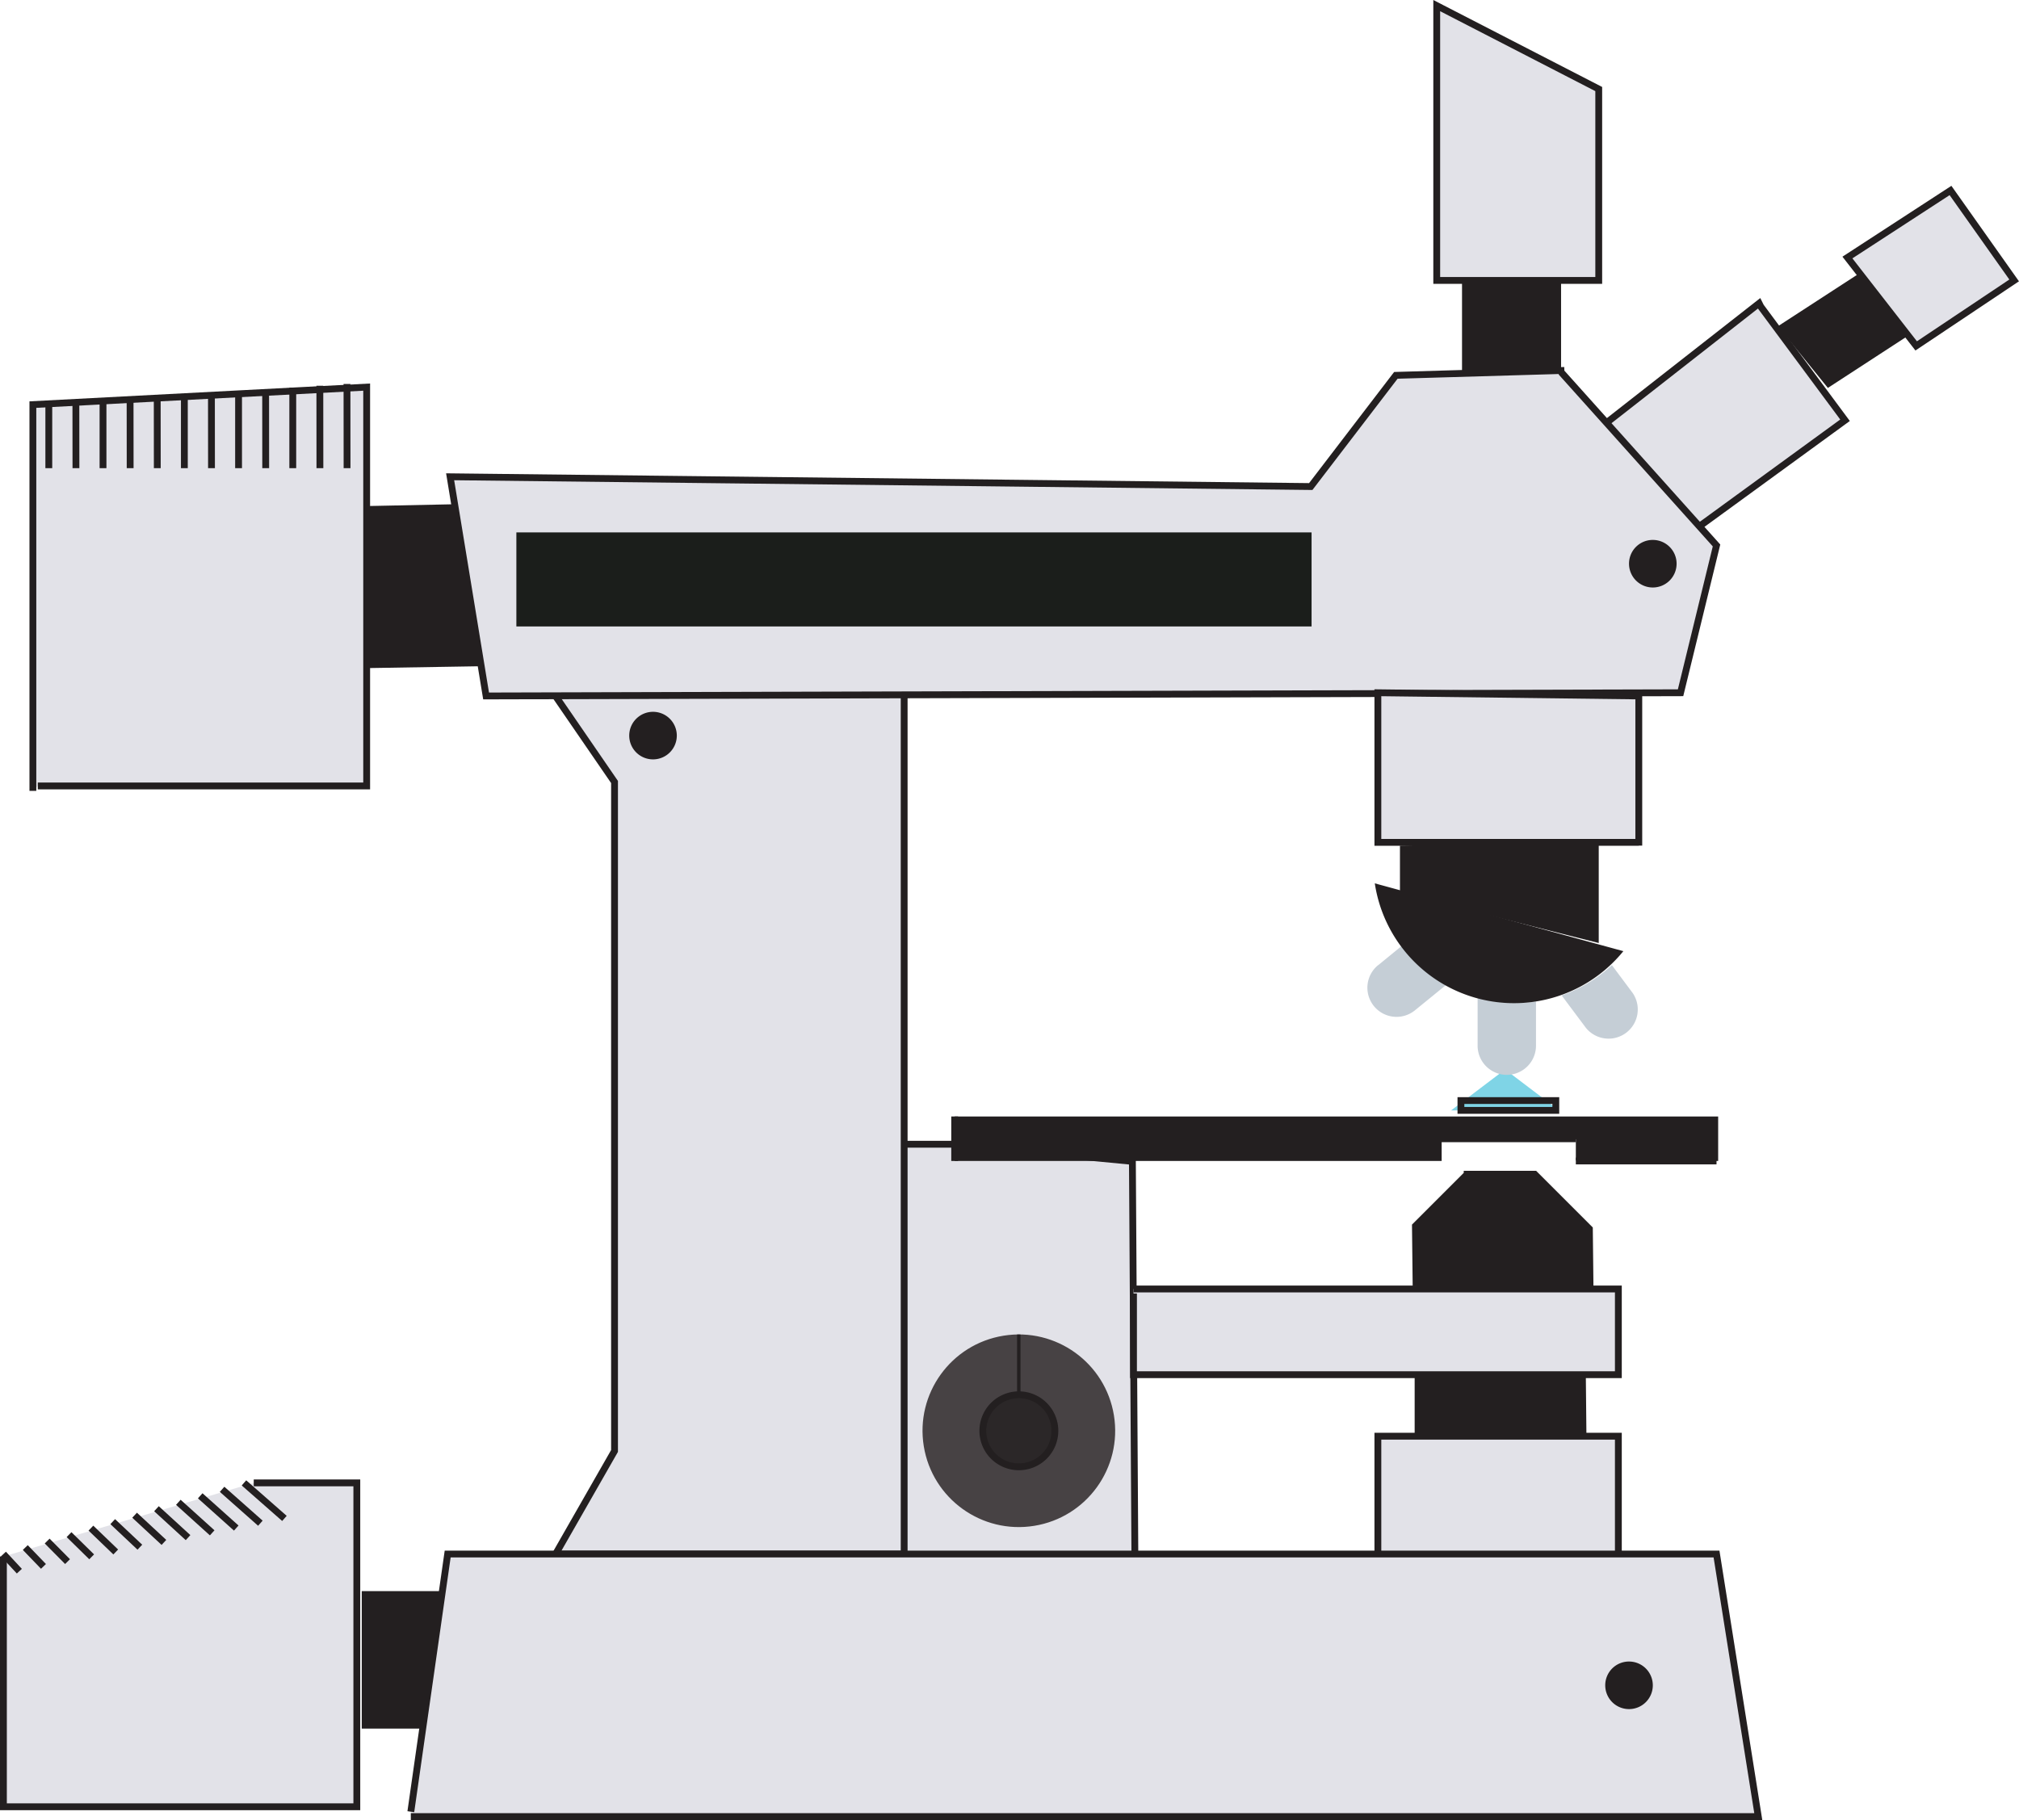 <svg xmlns="http://www.w3.org/2000/svg" viewBox="0 0 295.36 266.3"><defs><style>.a{fill:#e2e2e8;}.a,.d,.g,.i{stroke:#231f20;stroke-miterlimit:10;}.b{fill:#5fc9e0;opacity:0.8;}.c{fill:#231f20;}.d,.i{fill:none;}.e{fill:#c5ced6;}.f{fill:#474244;}.g{fill:#2b2728;}.h{fill:#1b1e1b;}.i{stroke-width:0.5px;}</style></defs><title>Asset 3</title><polyline class="a" points="95.53 227.38 132.27 167.42 139.66 167.42 165.66 169.93 166.02 227.38"/><polygon class="b" points="220.18 156.48 228.08 162.47 212.28 162.47 220.18 156.48"/><polyline class="a" points="236.75 227.38 236.75 210.14 201.57 210.14 201.57 227.38"/><polyline class="a" points="132.27 101.36 132.27 227.38 81.28 227.38 89.9 212.3 89.9 114.42 80.93 101.36"/><polygon class="a" points="233.88 41.03 210.18 41.03 210.18 0.82 233.88 13.03 233.88 41.03"/><polyline class="a" points="248.48 77.1 269.91 61.49 257.58 44.86 257.34 44.38 235.32 61.62"/><polygon class="a" points="294.65 41.03 285.34 27.87 270.26 37.68 280.32 50.61 294.65 41.03"/><polyline class="c" points="228.37 54.44 228.37 41.03 213.88 41.03 213.88 54.44"/><polyline class="a" points="228.85 54.2 204.2 54.92 191.75 71.19 65.85 69.76 71.11 101.83 245.85 101.36 251.11 79.81 228.37 54.44"/><polyline class="c" points="267.4 56.76 279.15 49.11 272.06 39.96 260.1 47.73"/><polyline class="c" points="70.4 97.48 53.28 97.76 52.92 74.06 66.51 73.78"/><polyline class="a" points="60.1 265.08 65.49 227.38 251.11 227.38 257.22 265.8 60.1 265.8"/><polyline class="a" points="239.74 123.73 239.74 101.83 201.57 101.36 201.57 123.25 239.74 123.25"/><polyline class="a" points="165.82 189.26 165.82 201.47 165.82 201.14 236.75 201.14 236.75 200.81 236.75 188.6 165.82 188.6"/><polyline class="c" points="206.95 210.14 206.95 200.81 231.99 201.14 232.08 210.14"/><polyline class="c" points="233.11 188.6 233.01 179.6 224.72 171.31 214.13 171.31 214.13 171.61 206.53 179.21 206.56 179.19 206.66 188.19"/><line class="d" x1="251.11" y1="169.87" x2="230.53" y2="169.87"/><line class="d" x1="139.66" y1="163.36" x2="139.66" y2="169.87"/><line class="d" x1="230.53" y1="166.62" x2="210.33" y2="166.62"/><polyline class="c" points="230.53 169.79 230.53 166.69 210.9 166.77 210.9 169.87 210.33 169.87 139.66 169.87 139.66 163.36 251.11 163.36 251.35 163.36 251.35 169.87"/><polyline class="c" points="61.84 252.92 52.92 252.92 52.92 232.81 64.71 232.81"/><polyline class="c" points="204.8 130.62 204.8 123.73 233.88 123.25 233.88 137.98"/><path class="e" d="M201.62,141.22l3.41-2.79a20.68,20.68,0,0,0,6.5,5.7L207,147.82a4.26,4.26,0,0,1-5.4-6.6Z"/><path class="e" d="M224.7,146.54V153a4.27,4.27,0,1,1-8.54,0v-7a20.74,20.74,0,0,0,5.5.74A21.87,21.87,0,0,0,224.7,146.54Z"/><path class="e" d="M238.85,145.3a4.27,4.27,0,0,1-6.84,5.1l-3.56-4.76a20.73,20.73,0,0,0,7.35-4.43Z"/><circle class="f" cx="149.04" cy="209.35" r="14.09" transform="translate(-31.61 26.58) rotate(-9.22)"/><path class="g" d="M143.78,209.35a5.27,5.27,0,1,0,5.26-5.27A5.27,5.27,0,0,0,143.78,209.35Z"/><rect class="d" x="213.71" y="161.03" width="13.88" height="1.44" transform="translate(441.31 323.5) rotate(180)"/><polyline class="a" points="4.81 115.72 4.81 59.2 53.64 56.64 53.64 115 5.53 115"/><line class="a" x1="50.76" y1="56.18" x2="50.77" y2="68.5"/><line class="a" x1="46.79" y1="56.44" x2="46.8" y2="68.5"/><line class="a" x1="42.83" y1="56.71" x2="42.83" y2="68.5"/><line class="a" x1="38.86" y1="56.98" x2="38.87" y2="68.5"/><line class="a" x1="34.9" y1="57.24" x2="34.9" y2="68.5"/><line class="a" x1="30.93" y1="57.51" x2="30.94" y2="68.5"/><line class="a" x1="26.97" y1="57.78" x2="26.97" y2="68.5"/><line class="a" x1="23" y1="58.04" x2="23.01" y2="68.5"/><line class="a" x1="19.03" y1="58.31" x2="19.04" y2="68.5"/><line class="a" x1="15.07" y1="58.58" x2="15.07" y2="68.5"/><line class="a" x1="11.1" y1="58.84" x2="11.11" y2="68.5"/><line class="a" x1="7.14" y1="59.11" x2="7.14" y2="68.5"/><polyline class="a" points="0.5 227.74 0.5 264.36 52.2 264.36 52.2 216.97 37.12 216.97"/><line class="a" x1="35.69" y1="216.97" x2="41.61" y2="222.17"/><line class="a" x1="32.49" y1="217.91" x2="38.09" y2="222.87"/><line class="a" x1="29.29" y1="218.86" x2="34.56" y2="223.58"/><line class="a" x1="26.09" y1="219.81" x2="31.04" y2="224.28"/><line class="a" x1="22.89" y1="220.75" x2="27.51" y2="224.98"/><line class="a" x1="19.69" y1="221.7" x2="23.98" y2="225.68"/><line class="a" x1="16.49" y1="222.64" x2="20.46" y2="226.38"/><line class="a" x1="13.3" y1="223.59" x2="16.93" y2="227.08"/><line class="a" x1="10.1" y1="224.54" x2="13.41" y2="227.79"/><line class="a" x1="6.9" y1="225.48" x2="9.88" y2="228.49"/><line class="a" x1="3.7" y1="226.43" x2="6.36" y2="229.19"/><line class="a" x1="0.5" y1="227.38" x2="2.83" y2="229.89"/><rect class="h" x="75.54" y="77.9" width="116.33" height="13.76" transform="translate(267.41 169.56) rotate(180)"/><path class="c" d="M201.12,129.25l36.36,9.92a20.6,20.6,0,0,1-36.36-9.92Z"/><path class="c" d="M234.83,246.59a3.48,3.48,0,1,0,3.48-3.48A3.47,3.47,0,0,0,234.83,246.59Z"/><path class="c" d="M92.05,107.63a3.48,3.48,0,1,0,3.48-3.48A3.48,3.48,0,0,0,92.05,107.63Z"/><path class="c" d="M238.31,82.49A3.48,3.48,0,1,0,241.79,79,3.47,3.47,0,0,0,238.31,82.49Z"/><line class="i" x1="149.04" y1="195.26" x2="149.04" y2="204.08"/></svg>